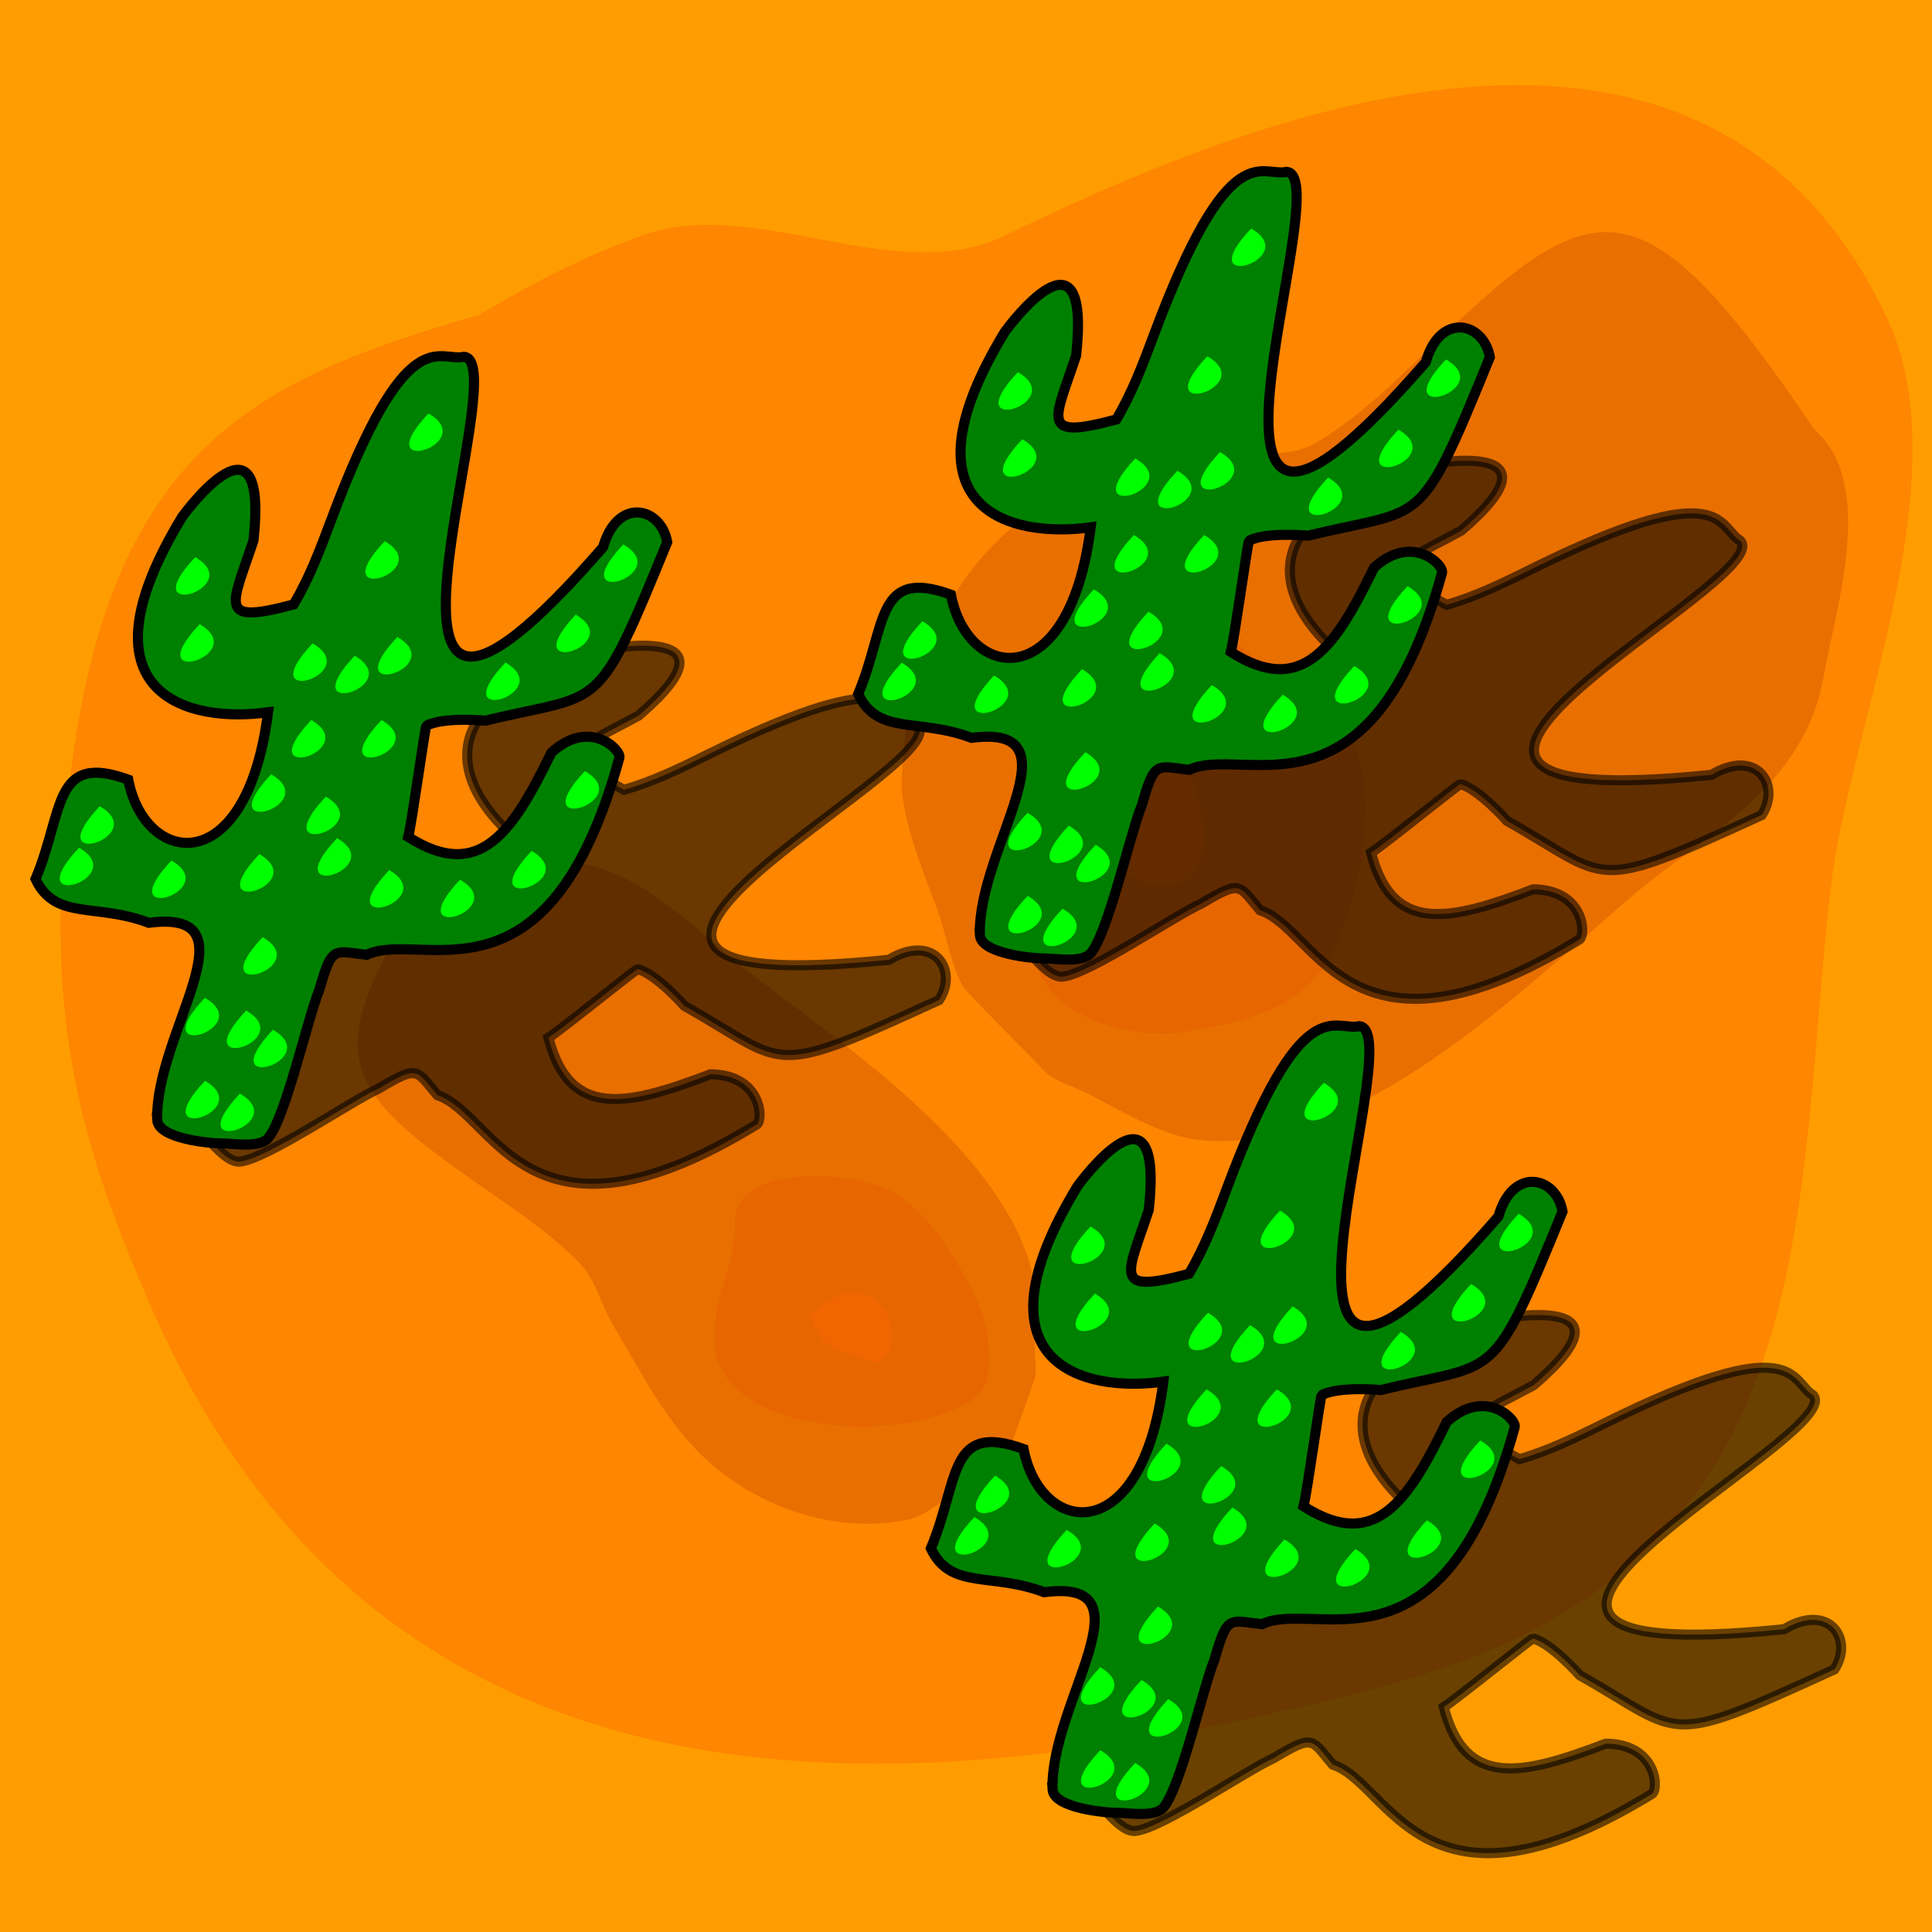<?xml version="1.0" encoding="UTF-8" standalone="no"?>
<!-- Created with Inkscape (http://www.inkscape.org/) -->

<svg
   version="1.1"
   id="svg3444"
   width="100"
   height="100"
   viewBox="0 0 100 100"
   sodipodi:docname="desert.svg"
   inkscape:version="1.1 (c68e22c387, 2021-05-23)"
   inkscape:export-filename="C:\Users\taal\eclipse-workspace\checkersjavafx\src\resources\desertBox4.png"
   inkscape:export-xdpi="96"
   inkscape:export-ydpi="96"
   xmlns:inkscape="http://www.inkscape.org/namespaces/inkscape"
   xmlns:sodipodi="http://sodipodi.sourceforge.net/DTD/sodipodi-0.dtd"
   xmlns:xlink="http://www.w3.org/1999/xlink"
   xmlns="http://www.w3.org/2000/svg"
   xmlns:svg="http://www.w3.org/2000/svg">
  <defs
     id="defs3448">
    <filter
       style="color-interpolation-filters:sRGB;"
       inkscape:label="Drop Shadow"
       id="filter14157"
       x="-0.062"
       y="-0.075"
       width="1.418"
       height="1.158">
      <feFlood
         flood-opacity="0.498"
         flood-color="rgb(0,0,0)"
         result="flood"
         id="feFlood14147" />
      <feComposite
         in="flood"
         in2="SourceGraphic"
         operator="in"
         result="composite1"
         id="feComposite14149" />
      <feGaussianBlur
         in="composite1"
         stdDeviation="1.824"
         result="blur"
         id="feGaussianBlur14151" />
      <feOffset
         dx="20.997"
         dy="0.453"
         result="offset"
         id="feOffset14153" />
      <feComposite
         in="SourceGraphic"
         in2="offset"
         operator="over"
         result="composite2"
         id="feComposite14155" />
    </filter>
  </defs>
  <sodipodi:namedview
     id="namedview3446"
     pagecolor="#505050"
     bordercolor="#eeeeee"
     borderopacity="1"
     inkscape:pageshadow="0"
     inkscape:pageopacity="0"
     inkscape:pagecheckerboard="0"
     showgrid="false"
     inkscape:snap-global="true"
     inkscape:zoom="4.2784091"
     inkscape:cx="25.47676"
     inkscape:cy="49.200531"
     inkscape:window-width="1920"
     inkscape:window-height="1001"
     inkscape:window-x="-9"
     inkscape:window-y="-9"
     inkscape:window-maximized="1"
     inkscape:current-layer="layer1" />
  <g
     inkscape:groupmode="layer"
     id="layer1"
     inkscape:label="Layer 1">
    <rect
       style="display:inline;fill:#ff9d00;fill-opacity:1;stroke-width:1px;-inkscape-stroke:none;paint-order:stroke fill markers;stop-color:#000000"
       id="rect18777"
       width="100"
       height="100"
       x="0"
       y="0"
       inkscape:export-filename="C:\Users\taal\eclipse-workspace\checkersjavafx\src\resources\desertBoxEmpty.png"
       inkscape:export-xdpi="96"
       inkscape:export-ydpi="96" />
    <g
       id="g10748"
       inkscape:label="effetto"
       style="display:inline"
       inkscape:export-filename="C:\Users\taal\eclipse-workspace\checkersjavafx\src\resources\desertBoxEmpty.png"
       inkscape:export-xdpi="96"
       inkscape:export-ydpi="96">
      <path
         style="opacity:0.434;fill:#aa4400;stroke:none;stroke-width:1px;stroke-linecap:butt;stroke-linejoin:miter;stroke-opacity:1"
         d="m 21.651,46.607 c -5.155,8.127 -3.838,9.825 3.14,14.709 1.819,1.273 3.574,2.417 5.123,3.967 0.955,0.955 1.153,2.197 1.818,3.305 1.362,2.27 2.57,4.719 4.462,6.611 2.722,2.722 6.894,4.24 10.743,3.471 1.093,-0.219 2.47,-1.465 3.305,-2.149 0.631,-0.516 1.473,-0.85 1.983,-1.487 0.109,-0.137 1.23,-3.434 1.322,-3.636 0.142,-0.312 0,-1.385 0,-1.653 0,-1.439 0.145,-3.201 -0.331,-4.628 C 51.212,59.099 43.484,53.943 38.674,50.243 35.959,48.154 32.869,44.624 29.088,44.624 c -2.247,0 -6.751,-0.76 -7.437,1.983 z"
         id="path1041" />
      <path
         style="display:inline;opacity:0.434;fill:#d45500;stroke:none;stroke-width:1px;stroke-linecap:butt;stroke-linejoin:miter;stroke-opacity:1"
         d="m 38.013,63.3 c 0.205,2.127 -1.924,5.393 -0.661,7.603 2.062,3.608 10.077,3.616 13.057,1.487 1.517,-1.084 0.552,-4.509 -0.165,-5.785 -1.043,-1.854 -2.209,-3.876 -4.132,-4.958 -1.794,-1.009 -8.098,-1.532 -8.098,1.653 z"
         id="path1538" />
      <path
         style="opacity:0.434;fill:#ff6600;stroke:none;stroke-width:1px;stroke-linecap:butt;stroke-linejoin:miter;stroke-opacity:1"
         d="m 41.979,67.927 c 0.235,1.849 1.472,1.906 2.81,2.479 2.458,1.053 1.666,-6.06 -2.81,-2.479 z"
         id="path1639" />
      <path
         style="opacity:0.434;fill:#aa4400;stroke:none;stroke-width:1.456px;stroke-linecap:butt;stroke-linejoin:miter;stroke-opacity:1"
         d="M 93.883,22.199 C 84.998,9.003 82.504,9.942 74.48,17.569 c -2.092,1.988 -4.002,3.96 -6.371,5.355 -1.46,0.859 -3.081,0.364 -4.656,0.677 -3.228,0.64 -6.64,0.927 -9.533,2.63 -4.16,2.448 -7.189,7.912 -7.242,14.35 -0.015,1.828 1.191,4.758 1.832,6.488 0.483,1.307 0.681,2.823 1.349,4.021 0.143,0.257 4.007,4.113 4.237,4.385 0.356,0.42 1.748,0.892 2.086,1.065 1.816,0.927 4.002,2.287 5.929,2.472 8.132,0.781 16.697,-7.828 22.648,-12.87 3.359,-2.846 8.639,-5.341 9.646,-11.179 0.599,-3.47 2.758,-9.934 -0.522,-12.761 z"
         id="path1041-7" />
      <path
         style="opacity:0.434;fill:#d45500;stroke:none;stroke-width:1.456px;stroke-linecap:butt;stroke-linejoin:miter;stroke-opacity:1"
         d="m 68.456,36.705 c -2.74,-1.054 -6.294,-6.446 -9.42,-5.92 -5.103,0.858 -7.248,13.228 -5.355,19.201 0.964,3.041 5.544,3.759 7.345,3.473 2.618,-0.415 5.481,-0.912 7.359,-3.184 1.752,-2.12 4.091,-11.517 0.071,-13.569 z"
         id="path1538-2" />
      <path
         style="display:inline;opacity:0.434;fill:#ff6600;stroke:none;stroke-width:1.456px;stroke-linecap:butt;stroke-linejoin:miter;stroke-opacity:1"
         d="m 61.558,39.848 c -2.396,-0.829 -2.797,1.044 -3.877,2.741 -1.984,3.116 7.205,6.477 3.877,-2.741 z"
         id="path1639-8" />
      <path
         style="display:inline;opacity:0.4;fill:#ff6600;fill-opacity:1;stroke:none;stroke-width:3.434px;stroke-linecap:butt;stroke-linejoin:miter;stroke-opacity:1"
         d="M 24.771,16.304 C 13.487,19.556 5.663,23.062 3.626,40.303 2.27,51.777 3.709,58.276 7.855,67.73 20.26,96.015 48.1,92.873 67.53,88.3 74.689,86.615 83.352,84.372 88.674,75.958 93.878,67.732 93.586,55.682 94.783,45.788 95.814,37.265 101.596,24.631 97.602,16.304 88.077,-3.551 64.593,6.076 52.024,12.19 c -5.668,2.757 -12.978,-2.122 -18.795,0 -3.186,1.162 -5.371,2.313 -8.458,4.114 z"
         id="path2261" />
    </g>
    <g
       id="g2883"
       inkscape:label="scheletro"
       style="display:none"
       transform="translate(9.973,23.672)">
      <path
         style="fill:#ffffff;stroke:#000000;stroke-width:1px;stroke-linecap:butt;stroke-linejoin:miter;stroke-opacity:1"
         d="m 23.304,26.94 c -0.945,1.652 -1.788,3.245 -2.644,4.958 -1.649,3.298 -1.847,7.145 -1.487,10.743 0.014,0.137 0.972,3.233 1.487,2.975 0.921,-0.461 0.998,-1.932 1.818,-2.479 0.271,-0.181 0.472,-0.072 0.331,-0.496 -0.853,-2.558 -1.745,-3.599 -0.992,-6.611 0.274,-1.095 0.282,-2.069 0.496,-3.14 0.374,-1.871 2.319,-4.181 0.992,-5.95 z"
         id="path1352" />
      <path
         style="fill:#ffffff;stroke:#000000;stroke-width:1px;stroke-linecap:butt;stroke-linejoin:miter;stroke-opacity:1"
         d="m 43.226,61.822 c -1.903,-0.023 -3.703,-0.105 -5.614,-0.236 -3.678,-0.252 -7.095,-2.033 -10.013,-4.167 -0.111,-0.081 -2.293,-2.478 -1.809,-2.791 0.864,-0.56 2.172,0.12 3.059,-0.309 0.293,-0.142 0.302,-0.37 0.595,-0.033 1.772,2.032 2.217,3.329 5.194,4.208 1.082,0.319 1.926,0.807 2.958,1.166 1.802,0.626 4.779,0.122 5.631,2.163 z"
         id="path1352-1" />
      <path
         style="fill:#ffffff;stroke:#000000;stroke-width:0.7;stroke-linecap:butt;stroke-linejoin:miter;stroke-miterlimit:4;stroke-dasharray:none;stroke-opacity:1"
         d="m 21.651,46.607 c -1.777,-0.49 -3.359,0.98 -3.636,2.644 -0.033,0.199 -0.116,1.255 0,1.487 0.025,0.05 0.661,-0.03 0.661,0 0,0.464 -1.34,0.643 -0.331,1.653 0.406,0.406 1.535,-0.52 1.157,-0.331 -1.781,0.891 0.055,3.057 1.322,1.157 0.068,-0.102 -0.275,0.055 -0.331,0.165 -0.309,0.617 -0.698,1.231 -0.992,1.818 -0.224,0.449 0.954,0.661 1.157,0.661 0.246,0 0.331,-0.907 0.331,-0.661 0,1.025 0.724,2.479 1.818,2.479 0.03,0 -0.037,-0.716 0,-0.826 0.266,-0.798 1.018,-1.498 1.818,-1.818 1.232,-0.493 3.508,-0.735 4.132,-1.983 1.231,-2.462 0.215,-8.027 -2.479,-8.925 -0.487,-0.162 -2.92,-1.083 -3.305,-0.826 -0.819,0.546 -1.555,2.376 -1.322,3.305"
         id="path1354"
         inkscape:export-filename="C:\Users\taal\eclipse-workspace\checkersjavafx\src\resources\desertBox.png"
         inkscape:export-xdpi="96"
         inkscape:export-ydpi="96" />
      <circle
         style="fill:#000000;stroke:none;stroke-width:2.17;stroke-linecap:round;paint-order:stroke fill markers;stop-color:#000000"
         id="path1559"
         cx="23.965"
         cy="47.103"
         r="1.157" />
      <ellipse
         style="fill:#000000;stroke:none;stroke-width:1.764;stroke-linecap:round;paint-order:stroke fill markers;stop-color:#000000"
         id="path1559-0"
         cx="56.057"
         cy="9.744"
         rx="1.157"
         ry="0.764"
         transform="rotate(52.914)" />
      <path
         style="fill:#ffffff;stroke:#000000;stroke-width:0.6;stroke-linecap:butt;stroke-linejoin:miter;stroke-miterlimit:4;stroke-dasharray:none;stroke-opacity:1"
         d="m 30.162,45.037 c -0.24,0 -0.376,-0.097 -0.496,0.083 -1.244,1.867 0.965,1.903 0.992,1.983 0.373,1.12 -1.146,1.227 0.992,1.405 0.176,0.015 0.542,0.163 0.744,0.083 0.742,-0.297 -0.024,-1.758 1.157,-2.644 1.678,-1.259 3.358,-2.401 5.206,-3.471 1.409,-0.816 5.64,-1.879 4.71,-4.049 -0.49,-1.142 -1.019,-0.441 -1.24,-0.661 -0.215,-0.215 0.377,-0.614 0,-0.992 -1.493,-1.493 -2.534,1.747 -3.388,2.479 -1.554,1.332 -3.343,2.342 -4.958,3.553 -0.696,0.522 -1.429,1.008 -2.149,1.487 -0.372,0.248 -0.595,0.997 -0.826,1.074 -0.432,0.144 -0.844,0.072 -0.744,-0.331 z"
         id="path1960" />
      <path
         style="fill:#ffffff;stroke:#000000;stroke-width:0.6;stroke-linecap:butt;stroke-linejoin:miter;stroke-miterlimit:4;stroke-dasharray:none;stroke-opacity:1"
         d="m 44.792,34.265 c -0.24,0 -0.376,-0.097 -0.496,0.083 -1.244,1.867 0.965,1.903 0.992,1.983 0.373,1.12 -1.146,1.227 0.992,1.405 0.176,0.015 0.542,0.163 0.744,0.083 0.742,-0.297 -0.024,-1.758 1.157,-2.644 1.678,-1.259 3.358,-2.401 5.206,-3.471 1.409,-0.816 5.64,-1.879 4.71,-4.049 -0.49,-1.142 -1.019,-0.441 -1.24,-0.661 -0.215,-0.215 0.377,-0.614 0,-0.992 -1.493,-1.493 -2.534,1.747 -3.388,2.479 -1.554,1.332 -3.343,2.342 -4.958,3.553 -0.696,0.522 -1.429,1.008 -2.149,1.487 -0.372,0.248 -0.595,0.997 -0.826,1.074 -0.432,0.144 -0.844,0.072 -0.744,-0.331 z"
         id="path1960-4" />
      <path
         style="fill:#ffffff;stroke:#000000;stroke-width:0.4;stroke-linecap:butt;stroke-linejoin:miter;stroke-miterlimit:4;stroke-dasharray:none;stroke-opacity:1"
         d="m 34.294,46.111 c 3.351,-0.466 3.636,2.632 3.636,4.958 0,0.175 1.166,-0.018 1.24,-0.165 0.114,-0.229 0,-0.817 0,-1.074 0,-2.206 -0.944,-4.254 -3.058,-4.958 -0.891,-0.297 -2.639,0.008 -1.818,1.24 z"
         id="path2451" />
      <path
         style="fill:#ffffff;stroke:#000000;stroke-width:0.4;stroke-linecap:butt;stroke-linejoin:miter;stroke-miterlimit:4;stroke-dasharray:none;stroke-opacity:1"
         d="m 39.125,44.107 c 3.351,-0.466 3.636,2.632 3.636,4.958 0,0.175 1.166,-0.018 1.24,-0.165 0.114,-0.229 0,-0.817 0,-1.074 0,-2.206 -0.944,-4.254 -3.058,-4.958 -0.891,-0.297 -2.639,0.008 -1.818,1.24 z"
         id="path2451-1" />
      <path
         style="fill:#ffffff;stroke:#000000;stroke-width:0.4;stroke-linecap:butt;stroke-linejoin:miter;stroke-miterlimit:4;stroke-dasharray:none;stroke-opacity:1"
         d="m 42.761,40.801 c 3.351,-0.466 3.636,2.632 3.636,4.958 0,0.175 1.166,-0.018 1.24,-0.165 0.114,-0.229 0,-0.817 0,-1.074 0,-2.206 -0.944,-4.254 -3.058,-4.958 -0.891,-0.297 -2.639,0.008 -1.818,1.24 z"
         id="path2451-6" />
      <path
         style="fill:#ffffff;stroke:#000000;stroke-width:0.4;stroke-linecap:butt;stroke-linejoin:miter;stroke-miterlimit:4;stroke-dasharray:none;stroke-opacity:1"
         d="m 49.206,34.273 c 3.351,-0.466 3.636,2.632 3.636,4.958 0,0.175 1.166,-0.018 1.24,-0.165 0.114,-0.229 0,-0.817 0,-1.074 0,-2.206 -0.944,-4.254 -3.058,-4.958 -0.891,-0.297 -2.639,0.008 -1.818,1.24 z"
         id="path2451-13" />
      <path
         style="fill:#ffffff;stroke:#000000;stroke-width:0.4;stroke-linecap:butt;stroke-linejoin:miter;stroke-miterlimit:4;stroke-dasharray:none;stroke-opacity:1"
         d="m 53.421,31.298 c 3.351,-0.466 3.636,2.632 3.636,4.958 0,0.175 1.166,-0.018 1.24,-0.165 0.114,-0.229 0,-0.817 0,-1.074 0,-2.206 -0.944,-4.254 -3.058,-4.958 -0.891,-0.297 -2.639,0.008 -1.818,1.24 z"
         id="path2451-60" />
      <path
         style="fill:#ffffff;stroke:#000000;stroke-width:0.4;stroke-linecap:butt;stroke-linejoin:miter;stroke-miterlimit:4;stroke-dasharray:none;stroke-opacity:1"
         d="m 57.387,28.819 c 3.351,-0.466 3.636,2.632 3.636,4.958 0,0.175 1.166,-0.018 1.24,-0.165 0.114,-0.229 0,-0.817 0,-1.074 0,-2.206 -0.944,-4.254 -3.058,-4.958 -0.891,-0.297 -2.639,0.008 -1.818,1.24 z"
         id="path2451-9" />
      <path
         style="fill:#ffffff;stroke:#000000;stroke-width:0.4;stroke-linecap:butt;stroke-linejoin:miter;stroke-miterlimit:4;stroke-dasharray:none;stroke-opacity:1"
         d="m 32.006,44.255 c 0.466,-3.351 -2.632,-3.636 -4.958,-3.636 -0.175,0 0.018,-1.166 0.165,-1.24 0.229,-0.114 0.817,0 1.074,0 2.206,0 4.254,0.944 4.958,3.058 0.297,0.891 -0.008,2.639 -1.24,1.818 z"
         id="path2451-5" />
      <path
         style="fill:#ffffff;stroke:#000000;stroke-width:0.4;stroke-linecap:butt;stroke-linejoin:miter;stroke-miterlimit:4;stroke-dasharray:none;stroke-opacity:1"
         d="m 31.44,36.174 c 3.351,-0.466 3.636,2.632 3.636,4.958 0,0.175 1.166,-0.018 1.24,-0.165 0.114,-0.229 0,-0.817 0,-1.074 0,-2.206 -0.944,-4.254 -3.058,-4.958 -0.891,-0.297 -2.639,0.008 -1.818,1.24 z"
         id="path2451-133" />
      <path
         style="fill:#ffffff;stroke:#000000;stroke-width:0.4;stroke-linecap:butt;stroke-linejoin:miter;stroke-miterlimit:4;stroke-dasharray:none;stroke-opacity:1"
         d="m 36.976,32.786 c 3.351,-0.466 3.636,2.632 3.636,4.958 0,0.175 1.166,-0.018 1.24,-0.165 0.114,-0.229 0,-0.817 0,-1.074 0,-2.206 -0.944,-4.254 -3.058,-4.958 -0.891,-0.297 -2.639,0.008 -1.818,1.24 z"
         id="path2451-16" />
      <path
         style="fill:#ffffff;stroke:#000000;stroke-width:0.4;stroke-linecap:butt;stroke-linejoin:miter;stroke-miterlimit:4;stroke-dasharray:none;stroke-opacity:1"
         d="m 43.752,26.67 c 3.351,-0.466 3.636,2.632 3.636,4.958 0,0.175 1.166,-0.018 1.24,-0.165 0.114,-0.229 0,-0.817 0,-1.074 0,-2.206 -0.944,-4.254 -3.058,-4.958 -0.891,-0.297 -2.639,0.008 -1.818,1.24 z"
         id="path2451-7" />
      <path
         style="fill:#ffffff;stroke:#000000;stroke-width:0.4;stroke-linecap:butt;stroke-linejoin:miter;stroke-miterlimit:4;stroke-dasharray:none;stroke-opacity:1"
         d="m 50.942,23.53 c 3.351,-0.466 3.636,2.632 3.636,4.958 0,0.175 1.166,-0.018 1.24,-0.165 0.114,-0.229 0,-0.817 0,-1.074 0,-2.206 -0.944,-4.254 -3.058,-4.958 -0.891,-0.297 -2.639,0.008 -1.818,1.24 z"
         id="path2451-74" />
    </g>
    <g
       id="g26670-3"
       inkscape:label="cactus"
       transform="translate(-55.673,-34.977)"
       style="display:inline">
      <path
         style="display:inline;opacity:0.583;fill:#000000;stroke:#000000;stroke-width:0.522px;stroke-linecap:butt;stroke-linejoin:miter;stroke-opacity:1"
         d="m 64.566,90.482 c -0.622,0.747 1.117,2.722 1.67,3.241 0.346,0.324 1.191,1.442 1.851,1.379 1.364,-0.13 5.77,-3.14 7.186,-3.779 2.091,-1.247 1.925,-0.965 3.045,0.346 2.966,0.941 4.606,8.801 16.519,1.512 0.358,-0.222 0.277,-2.573 -2.389,-2.601 -4.305,1.644 -7.303,2.344 -8.387,-1.892 0.641,-0.398 4.549,-3.572 4.626,-3.551 0.974,0.269 2.413,1.905 2.413,1.905 5.47,3.087 4.232,3.794 13.181,-0.305 1.012,-1.552 -0.269,-3.48 -2.6,-2.081 -22.367,2.289 3.379,-9.996 1.496,-12.108 -1.17,-0.695 -0.764,-3.519 -10.807,1.457 -1.405,0.696 -2.85,1.408 -4.396,1.853 -3.675,-1.965 -2.375,-2.137 0.751,-3.839 5.564,-4.775 -1.558,-3.476 -1.857,-3.417 -10.445,2.905 -7.025,8.06 -3.678,10.419 -6.808,5.635 -10.102,1.436 -7.664,-2.409 -1.885,-3.722 -3.52,-1.092 -7.02,0.467 -0.733,2.279 1.429,3.019 2.726,5.667 4.646,3.344 -3.651,4.35 -6.667,7.734 z"
         id="path19275-4-7"
         sodipodi:nodetypes="csscccccsccccscccccccc" />
      <path
         style="fill:#008000;stroke:#000000;stroke-width:0.522px;stroke-linecap:butt;stroke-linejoin:miter;stroke-opacity:1"
         d="m 63.809,92.943 c 0.057,0.97 2.677,1.221 3.436,1.221 0.474,0 1.855,0.236 2.294,-0.262 0.906,-1.028 2.059,-6.238 2.655,-7.673 0.671,-2.34 0.744,-2.021 2.458,-1.831 2.807,-1.343 9.381,3.266 13.081,-10.201 0.109,-0.407 -1.559,-2.066 -3.522,-0.262 -2.014,4.144 -3.722,6.706 -7.411,4.36 0.195,-0.729 0.873,-5.718 0.943,-5.755 0.894,-0.47 3.063,-0.262 3.063,-0.262 6.101,-1.492 5.683,-0.129 9.403,-9.242 -0.324,-1.824 -2.577,-2.354 -3.32,0.262 -14.744,16.975 -4.377,-9.601 -7.194,-9.853 -1.328,0.294 -2.965,-2.043 -6.884,8.458 -0.548,1.469 -1.115,2.977 -1.938,4.36 -4.024,1.082 -3.195,0.067 -2.079,-3.313 0.79,-7.289 -3.515,-1.469 -3.692,-1.221 -5.629,9.266 0.392,10.685 4.447,10.114 -1.109,8.768 -6.384,7.96 -7.237,3.488 -3.922,-1.424 -3.314,1.612 -4.799,5.144 1.025,2.163 3.107,1.224 5.866,2.267 5.676,-0.741 0.315,5.671 0.431,10.201 z"
         id="path19275-4"
         sodipodi:nodetypes="csscccccsccccscccccccc" />
      <path
         style="fill:#00ff00;stroke:none;stroke-width:1px;stroke-linecap:butt;stroke-linejoin:miter;stroke-opacity:1"
         d="m 74.033,68.919 c -3.256,3.438 2.72,1.571 0,0 z"
         id="path25564-198" />
      <path
         style="fill:#00ff00;stroke:none;stroke-width:1px;stroke-linecap:butt;stroke-linejoin:miter;stroke-opacity:1"
         d="m 73.119,78.361 c -3.256,3.438 2.72,1.571 0,0 z"
         id="path25564-0-1" />
      <path
         style="fill:#00ff00;stroke:none;stroke-width:1px;stroke-linecap:butt;stroke-linejoin:miter;stroke-opacity:1"
         d="m 72.538,76.213 c -3.256,3.438 2.72,1.571 0,0 z"
         id="path25564-5-6" />
      <path
         style="fill:#00ff00;stroke:none;stroke-width:1px;stroke-linecap:butt;stroke-linejoin:miter;stroke-opacity:1"
         d="m 69.708,75.056 c -3.256,3.438 2.72,1.571 0,0 z"
         id="path25564-3-8" />
      <path
         style="fill:#00ff00;stroke:none;stroke-width:1px;stroke-linecap:butt;stroke-linejoin:miter;stroke-opacity:1"
         d="m 69.097,79.188 c -3.256,3.438 2.72,1.571 0,0 z"
         id="path25564-6-1" />
      <path
         style="fill:#00ff00;stroke:none;stroke-width:1px;stroke-linecap:butt;stroke-linejoin:miter;stroke-opacity:1"
         d="m 64.546,79.518 c -3.256,3.438 2.72,1.571 0,0 z"
         id="path25564-00-9" />
      <path
         style="fill:#00ff00;stroke:none;stroke-width:1px;stroke-linecap:butt;stroke-linejoin:miter;stroke-opacity:1"
         d="m 75.585,62.991 c -3.256,3.438 2.72,1.571 0,0 z"
         id="path25564-1-7" />
      <path
         style="fill:#00ff00;stroke:none;stroke-width:1px;stroke-linecap:butt;stroke-linejoin:miter;stroke-opacity:1"
         d="m 77.852,56.38 c -3.256,3.438 2.72,1.571 0,0 z"
         id="path25564-10-8" />
      <path
         style="fill:#00ff00;stroke:none;stroke-width:1px;stroke-linecap:butt;stroke-linejoin:miter;stroke-opacity:1"
         d="m 71.854,68.28 c -3.256,3.438 2.72,1.571 0,0 z"
         id="path25564-9-8" />
      <path
         style="fill:#00ff00;stroke:none;stroke-width:1px;stroke-linecap:butt;stroke-linejoin:miter;stroke-opacity:1"
         d="m 66.005,67.288 c -3.256,3.438 2.72,1.571 0,0 z"
         id="path25564-09-4" />
      <path
         style="fill:#00ff00;stroke:none;stroke-width:1px;stroke-linecap:butt;stroke-linejoin:miter;stroke-opacity:1"
         d="m 65.778,63.817 c -3.256,3.438 2.72,1.571 0,0 z"
         id="path25564-57-9" />
      <path
         style="fill:#00ff00;stroke:none;stroke-width:1px;stroke-linecap:butt;stroke-linejoin:miter;stroke-opacity:1"
         d="m 76.24,67.949 c -3.256,3.438 2.72,1.571 0,0 z"
         id="path25564-17-6" />
      <path
         style="fill:#00ff00;stroke:none;stroke-width:1px;stroke-linecap:butt;stroke-linejoin:miter;stroke-opacity:1"
         d="m 75.419,72.246 c -3.256,3.438 2.72,1.571 0,0 z"
         id="path25564-8-9" />
      <path
         style="fill:#00ff00;stroke:none;stroke-width:1px;stroke-linecap:butt;stroke-linejoin:miter;stroke-opacity:1"
         d="m 71.783,72.246 c -3.256,3.438 2.72,1.571 0,0 z"
         id="path25564-15-1" />
      <path
         style="fill:#00ff00;stroke:none;stroke-width:1px;stroke-linecap:butt;stroke-linejoin:miter;stroke-opacity:1"
         d="m 75.817,80.014 c -3.256,3.438 2.72,1.571 0,0 z"
         id="path25564-50-5" />
      <path
         style="fill:#00ff00;stroke:none;stroke-width:1px;stroke-linecap:butt;stroke-linejoin:miter;stroke-opacity:1"
         d="m 83.189,79.022 c -3.256,3.438 2.72,1.571 0,0 z"
         id="path25564-7-6" />
      <path
         style="fill:#00ff00;stroke:none;stroke-width:1px;stroke-linecap:butt;stroke-linejoin:miter;stroke-opacity:1"
         d="m 85.949,74.891 c -3.256,3.438 2.72,1.571 0,0 z"
         id="path25564-80-9" />
      <path
         style="fill:#00ff00;stroke:none;stroke-width:1px;stroke-linecap:butt;stroke-linejoin:miter;stroke-opacity:1"
         d="m 79.485,80.51 c -3.256,3.438 2.72,1.571 0,0 z"
         id="path25564-56-7" />
      <path
         style="fill:#00ff00;stroke:none;stroke-width:1px;stroke-linecap:butt;stroke-linejoin:miter;stroke-opacity:1"
         d="m 69.268,83.485 c -3.256,3.438 2.72,1.571 0,0 z"
         id="path25564-85-0" />
      <path
         style="fill:#00ff00;stroke:none;stroke-width:1px;stroke-linecap:butt;stroke-linejoin:miter;stroke-opacity:1"
         d="m 66.278,86.625 c -3.256,3.438 2.72,1.571 0,0 z"
         id="path25564-02-4" />
      <path
         style="fill:#00ff00;stroke:none;stroke-width:1px;stroke-linecap:butt;stroke-linejoin:miter;stroke-opacity:1"
         d="m 68.414,87.286 c -3.256,3.438 2.72,1.571 0,0 z"
         id="path25564-11-6" />
      <path
         style="fill:#00ff00;stroke:none;stroke-width:1px;stroke-linecap:butt;stroke-linejoin:miter;stroke-opacity:1"
         d="m 69.801,88.278 c -3.256,3.438 2.72,1.571 0,0 z"
         id="path25564-96-9" />
      <path
         style="fill:#00ff00;stroke:none;stroke-width:1px;stroke-linecap:butt;stroke-linejoin:miter;stroke-opacity:1"
         d="m 66.283,90.922 c -3.256,3.438 2.72,1.571 0,0 z"
         id="path25564-79-1" />
      <path
         style="fill:#00ff00;stroke:none;stroke-width:1px;stroke-linecap:butt;stroke-linejoin:miter;stroke-opacity:1"
         d="m 68.089,91.583 c -3.256,3.438 2.72,1.571 0,0 z"
         id="path25564-12-7" />
      <path
         style="fill:#00ff00;stroke:none;stroke-width:1px;stroke-linecap:butt;stroke-linejoin:miter;stroke-opacity:1"
         d="m 60.836,76.709 c -3.256,3.438 2.72,1.571 0,0 z"
         id="path25564-95-7" />
      <path
         style="fill:#00ff00;stroke:none;stroke-width:1px;stroke-linecap:butt;stroke-linejoin:miter;stroke-opacity:1"
         d="m 59.765,78.857 c -3.256,3.438 2.72,1.571 0,0 z"
         id="path25564-03-8" />
      <path
         style="fill:#00ff00;stroke:none;stroke-width:1px;stroke-linecap:butt;stroke-linejoin:miter;stroke-opacity:1"
         d="m 81.836,69.271 c -3.256,3.438 2.72,1.571 0,0 z"
         id="path25564-62-2" />
      <path
         style="fill:#00ff00;stroke:none;stroke-width:1px;stroke-linecap:butt;stroke-linejoin:miter;stroke-opacity:1"
         d="m 85.475,66.792 c -3.256,3.438 2.72,1.571 0,0 z"
         id="path25564-19-7" />
      <path
         style="fill:#00ff00;stroke:none;stroke-width:1px;stroke-linecap:butt;stroke-linejoin:miter;stroke-opacity:1"
         d="m 87.936,63.156 c -3.256,3.438 2.72,1.571 0,0 z"
         id="path25564-624-9" />
    </g>
    <use
       x="0"
       y="0"
       xlink:href="#g26670-3"
       id="use2184"
       width="100%"
       height="100%"
       transform="translate(42.58,-9.574)"
       inkscape:label="upcactus" />
    <use
       x="0"
       y="0"
       xlink:href="#g26670-3"
       id="use2346"
       width="100%"
       height="100%"
       transform="translate(46.341,34.647)"
       inkscape:label="downcactus" />
  </g>
</svg>
